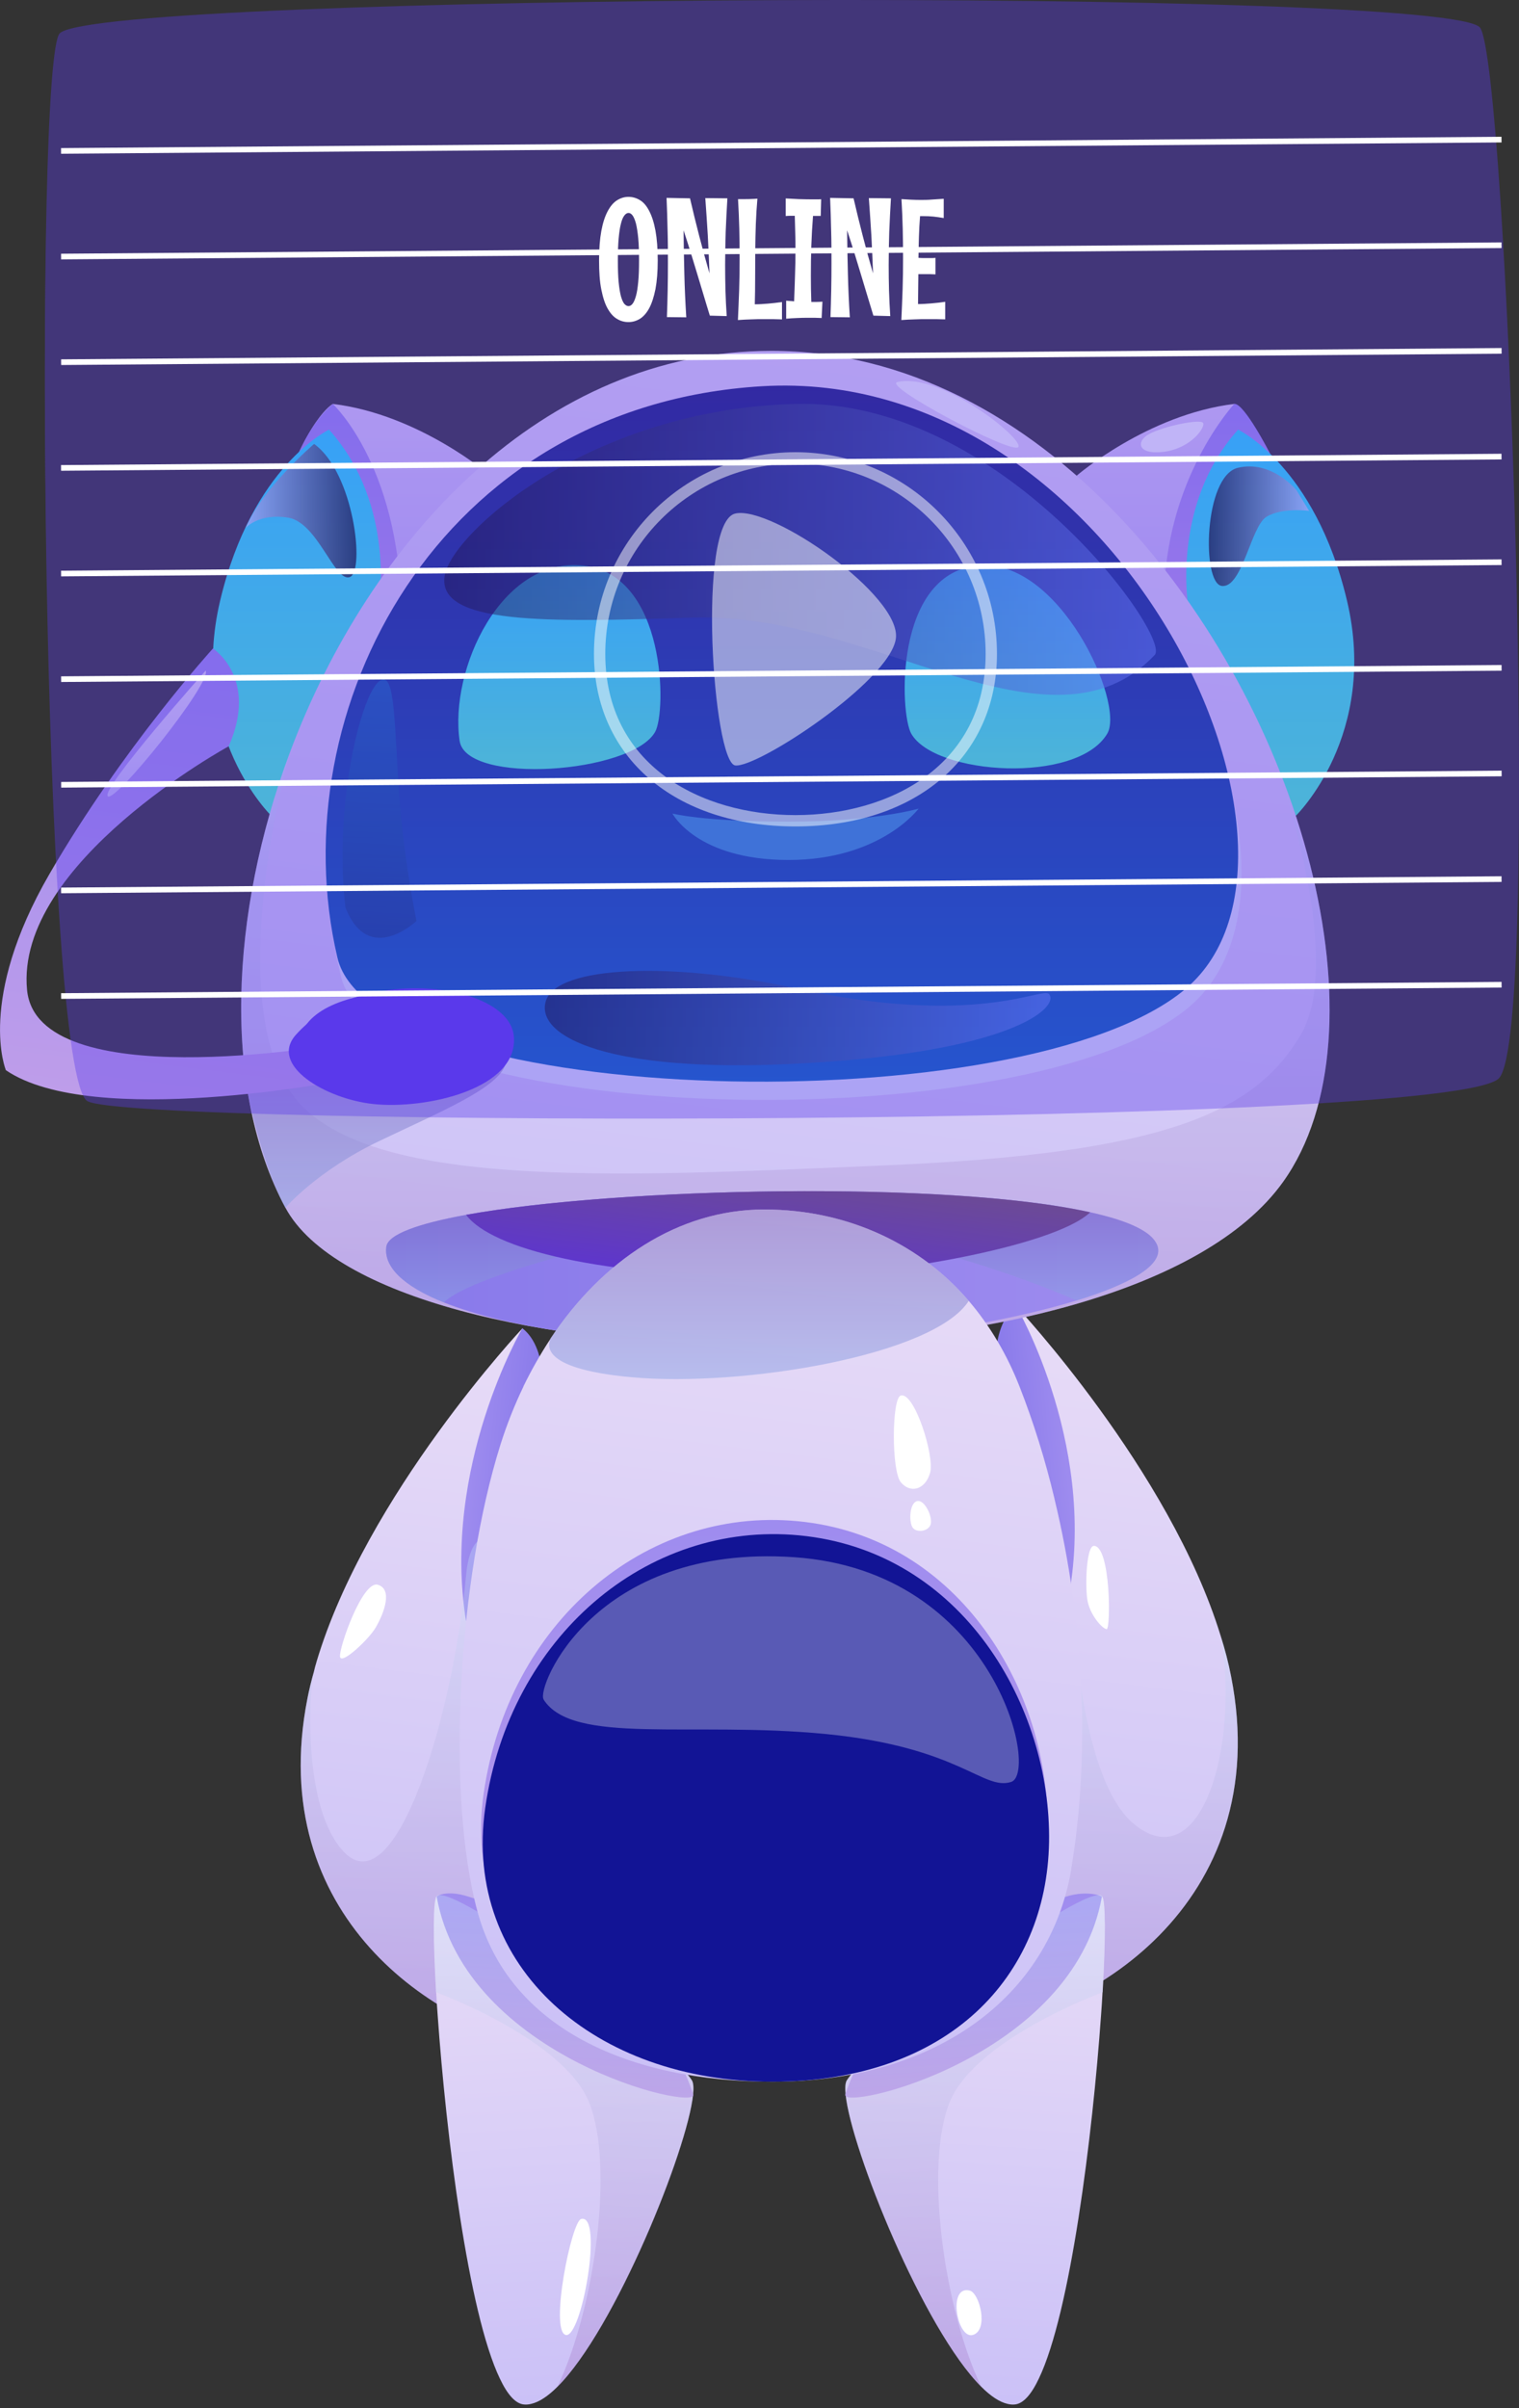 <svg width="383" height="607" viewBox="0 0 383 607" fill="none" xmlns="http://www.w3.org/2000/svg">
<rect x="0" y="0" width="383" height="607" fill="#333333" stroke="none"/>
<path d="M144.25 516.934C142.65 516.819 140.965 516.619 139.252 516.334C109.58 511.534 66.77 482.795 77.508 428.174C77.936 425.945 78.479 423.746 79.108 421.517C79.365 420.403 79.593 419.603 79.707 419.26C79.736 419.118 79.764 419.032 79.764 419.032C92.273 376.837 131.712 334.843 131.712 334.843C139.138 343.042 137.995 358.183 134.683 371.952C134.683 371.952 134.683 371.981 134.654 371.981C133.055 378.723 130.913 385.122 128.999 390.207C126.515 396.863 124.43 401.291 124.43 401.291C115.663 422.774 117.519 449.485 117.519 449.485L143.479 515.105L144.25 516.934Z" fill="url(#paint0_linear_958_5995)"/>
<path d="M131.712 334.814C131.712 334.814 111.207 369.695 117.519 408.719C117.519 408.719 127.943 391.807 133.34 372.838C138.738 353.897 138.195 339.814 131.712 334.814Z" fill="url(#paint1_linear_958_5995)"/>
<path d="M243.662 511.277L264.767 446.485C264.767 446.485 269.337 428.574 267.138 410.49C266.538 405.405 265.396 400.349 263.482 395.635C263.482 395.635 256.999 381.865 253.258 366.324C253.23 366.324 253.23 366.324 253.23 366.324C249.917 352.555 248.774 337.414 256.2 329.215C256.2 329.215 294.954 370.524 307.777 412.347C308.862 415.747 309.747 419.146 310.404 422.546C321.77 480.31 273.192 509.135 243.662 511.306V511.277Z" fill="url(#paint2_linear_958_5995)"/>
<path d="M256.2 329.186C256.2 329.186 277.876 366.124 268.737 405.919C268.737 405.919 259.969 386.15 254.572 367.21C249.174 348.27 249.717 334.186 256.2 329.186Z" fill="url(#paint3_linear_958_5995)"/>
<path style="mix-blend-mode:multiply" opacity="0.3" d="M243.662 511.277L264.767 446.486C264.767 446.486 269.337 428.574 267.138 410.49L270.393 403.091C270.393 403.091 271.736 447.6 285.615 459.512C302.779 474.196 312.66 440.029 307.777 412.319C308.862 415.718 309.747 419.118 310.404 422.517C321.77 480.281 273.192 509.106 243.662 511.277Z" fill="url(#paint4_linear_958_5995)"/>
<path style="mix-blend-mode:multiply" opacity="0.3" d="M143.479 515.105L139.252 516.334C109.58 511.534 66.77 482.795 77.508 428.174C77.936 425.945 78.479 423.746 79.108 421.517C77.851 427.174 76.394 455.913 86.675 466.769C99.841 480.681 114.32 431.945 117.519 397.12C118.518 386.122 123.145 385.665 128.999 390.207C126.515 396.863 124.43 401.291 124.43 401.291C115.663 422.774 117.519 449.485 117.519 449.485L143.479 515.105Z" fill="url(#paint5_linear_958_5995)"/>
<path d="M277.99 502.193C277.904 504.05 277.761 505.964 277.619 507.963C275.477 538.274 269.908 582.954 261.94 599.552C260.055 603.551 257.999 605.922 255.828 606.094C255.257 606.151 254.686 606.094 254.086 605.951C252.03 605.494 249.774 603.98 247.461 601.666C232.896 587.21 214.618 541.788 213.219 527.989C213.048 526.275 213.133 525.047 213.505 524.418C220.587 513.391 274.534 473.939 277.904 478.024C278.79 479.11 278.79 488.737 278.018 502.193H277.99Z" fill="url(#paint6_linear_958_5995)"/>
<path d="M213.162 527.961C211.705 532.275 270.593 518.876 277.847 478.024C277.847 478.024 274.363 476.396 268.994 478.024C253.772 482.709 223.243 497.85 213.133 527.961H213.162Z" fill="url(#paint7_linear_958_5995)"/>
<path style="mix-blend-mode:multiply" opacity="0.3" d="M277.99 502.193C277.99 502.193 246.061 513.877 239.493 529.789C232.953 545.673 238.065 582.182 247.432 601.637C232.867 587.21 214.59 541.788 213.19 527.961C213.019 526.247 213.105 525.018 213.476 524.39C220.558 513.363 274.506 473.911 277.876 477.996C278.761 479.081 278.761 488.709 277.99 502.164V502.193Z" fill="url(#paint8_linear_958_5995)"/>
<path d="M244.519 577.383C246.975 578.012 249.346 587.267 245.347 588.553C241.349 589.839 238.807 575.926 244.519 577.383Z" fill="white"/>
<path d="M109.979 502.193C110.065 504.05 110.208 505.964 110.351 507.963C112.493 538.274 118.061 582.954 126.029 599.552C127.914 603.551 129.97 605.922 132.141 606.094C132.712 606.151 133.283 606.094 133.883 605.951C135.939 605.494 138.195 603.98 140.509 601.666C155.073 587.21 173.351 541.788 174.75 527.989C174.922 526.275 174.836 525.047 174.465 524.418C167.382 513.391 113.435 473.939 110.065 478.024C109.18 479.11 109.18 488.737 109.951 502.193H109.979Z" fill="url(#paint9_linear_958_5995)"/>
<path d="M174.779 527.961C176.235 532.275 117.347 518.876 110.094 478.024C110.094 478.024 112.435 476.31 117.947 478.024C133.255 482.767 164.783 498.05 174.807 527.961H174.779Z" fill="url(#paint10_linear_958_5995)"/>
<path style="mix-blend-mode:multiply" opacity="0.3" d="M109.979 502.193C109.979 502.193 141.908 513.877 148.476 529.789C155.016 545.673 149.904 582.182 140.537 601.637C155.102 587.21 173.38 541.788 174.779 527.961C174.95 526.247 174.865 525.018 174.493 524.39C167.411 513.363 113.464 473.911 110.094 477.996C109.208 479.081 109.208 488.709 109.979 502.164V502.193Z" fill="url(#paint11_linear_958_5995)"/>
<path d="M146.534 559.328C144.078 559.957 138.595 587.267 142.593 588.553C146.592 589.839 152.246 557.9 146.534 559.328Z" fill="white"/>
<path d="M123.659 119.899C123.659 119.899 105.81 104.472 83.934 101.816C83.934 101.816 77.251 105.101 69.512 129.183C61.772 153.266 76.052 200.889 76.052 200.889L123.659 119.928V119.899Z" fill="url(#paint12_linear_958_5995)"/>
<path d="M75.452 113.843C75.452 113.843 78.965 105.701 83.934 101.844C83.934 101.844 101.926 118.442 101.212 158.123L96.014 163.493L75.452 113.871V113.843Z" fill="url(#paint13_linear_958_5995)"/>
<path d="M271.479 119.899C271.479 119.899 289.328 104.472 311.204 101.816C311.204 101.816 317.886 105.101 325.626 129.183C333.365 153.266 319.086 200.889 319.086 200.889L271.479 119.928V119.899Z" fill="url(#paint14_linear_958_5995)"/>
<path d="M311.204 101.816C311.204 101.816 293.526 120.785 293.526 151.352L300.351 155.666L320.285 114.414C320.285 114.414 313.66 101.473 311.204 101.816Z" fill="url(#paint15_linear_958_5995)"/>
<path d="M299.694 153.58C299.694 153.58 294.982 127.469 312.175 108.3C312.175 108.3 331.566 117.442 339.619 151.352C347.673 185.262 326.74 205.631 326.74 205.631L299.694 153.58Z" fill="url(#paint16_linear_958_5995)"/>
<path d="M95.443 153.58C95.443 153.58 100.155 127.469 82.963 108.3C82.963 108.3 63.572 117.442 55.518 151.352C47.465 185.262 68.398 205.631 68.398 205.631L95.443 153.58Z" fill="url(#paint17_linear_958_5995)"/>
<path d="M323.541 297.876C283.673 353.783 96.357 349.641 71.968 304.418C56.06 274.879 57.802 230.485 73.11 189.633C93.215 136.011 136.739 88.446 194.484 88.446C262.425 88.446 314.63 156.151 330.338 218.001C338.305 249.311 336.935 279.078 323.541 297.876Z" fill="url(#paint18_linear_958_5995)"/>
<path d="M85.933 245.997C94.843 284.078 259.512 288.22 299.951 253.71C340.391 219.2 282.159 96.616 192.942 101.958C111.35 106.843 71.311 183.605 85.933 245.997Z" fill="#DFE3FB"/>
<path d="M85.076 241.398C93.987 279.478 258.656 283.621 299.095 249.111C339.534 214.601 281.303 92.017 192.086 97.359C110.493 102.244 70.454 179.006 85.076 241.398Z" fill="url(#paint19_linear_958_5995)"/>
<path style="mix-blend-mode:multiply" opacity="0.3" d="M323.541 297.876C283.673 353.783 96.357 349.641 71.968 304.418C56.061 274.879 57.803 230.485 73.11 189.633C72.453 192.033 56.746 249.311 72.767 274.508C89.16 300.276 153.988 296.705 223.586 293.734C293.183 290.734 316.201 280.65 327.882 260.995C337.078 245.54 327.825 211.459 323.484 197.632L330.309 218.001C338.277 249.311 336.906 279.078 323.512 297.876H323.541Z" fill="url(#paint20_linear_958_5995)"/>
<path d="M271.421 327.815C249.974 334.386 216.475 339.071 194.684 339.042C155.759 338.985 127.686 334.614 111.978 328.329C101.669 324.216 96.671 319.273 97.414 314.217C97.871 311.132 105.496 308.418 117.547 306.218C152.903 299.819 226.099 297.876 265.538 303.847C268.908 304.361 272.078 304.932 274.934 305.561C275.534 305.704 276.134 305.847 276.676 305.989C276.819 306.018 276.905 306.046 277.019 306.075C283.816 307.732 288.642 309.789 290.784 312.274C291.327 312.931 291.698 313.56 291.898 314.217C293.297 319.016 284.644 323.758 271.45 327.815H271.421Z" fill="url(#paint21_linear_958_5995)"/>
<path style="mix-blend-mode:multiply" opacity="0.5" d="M271.421 327.815C262.825 324.016 208.135 301.19 163.841 311.103C115.663 321.93 111.978 328.329 111.978 328.329C101.669 324.216 96.671 319.273 97.414 314.217C97.871 311.132 105.496 308.418 117.547 306.218C152.903 299.819 226.099 297.876 265.538 303.847C269.651 304.59 273.392 305.304 276.676 305.989C276.819 306.018 276.905 306.046 277.019 306.075C283.816 307.732 288.642 309.789 290.784 312.274C291.327 312.931 291.698 313.56 291.898 314.217C293.297 319.016 284.644 323.758 271.45 327.815H271.421Z" fill="url(#paint22_linear_958_5995)"/>
<path d="M274.906 305.561C265.71 314.36 221.558 321.987 196.398 321.959C151.304 321.902 123.887 314.788 117.519 306.218C155.93 299.276 238.979 297.562 274.906 305.589V305.561Z" fill="url(#paint23_linear_958_5995)"/>
<path style="mix-blend-mode:multiply" opacity="0.5" d="M71.968 304.418C71.968 304.418 79.879 295.191 95.386 287.734C110.893 280.307 125.173 274.479 127.372 268.508C129.571 262.538 84.791 266.052 84.791 266.052L62.515 275.736C62.515 275.736 65.999 293.705 71.939 304.418H71.968Z" fill="url(#paint24_linear_958_5995)"/>
<path d="M229.754 184.919C235.695 195.404 271.621 197.746 279.189 184.919C283.673 177.292 267.052 140.211 246.233 142.582C225.413 144.953 226.87 179.834 229.754 184.919Z" fill="url(#paint25_linear_958_5995)"/>
<path d="M165.183 184.491C159.243 194.975 117.519 197.946 115.891 186.747C113.264 168.807 126.372 140.182 147.191 142.582C168.011 144.953 168.068 179.406 165.183 184.491Z" fill="url(#paint26_linear_958_5995)"/>
<path d="M169.524 205.059C169.524 205.059 177.178 207.116 198.825 207.116C220.473 207.116 231.611 203.831 231.611 203.831C231.611 203.831 222.072 216.772 198.825 216.772C175.579 216.772 169.524 205.031 169.524 205.031V205.059Z" fill="#2F95CD"/>
<path d="M53.69 163.465C53.69 163.465 65.257 170.892 57.66 188.119C57.66 188.119 3.684 217.515 6.826 249.568C9.424 276.307 83.991 263.366 83.991 263.366L86.675 272.279C86.675 272.279 23.332 284.678 1.485 269.765C1.485 269.765 -5.94 252.11 12.48 220.286C30.929 188.462 53.69 163.465 53.69 163.465Z" fill="url(#paint27_linear_958_5995)"/>
<path d="M74.567 260.881C67.77 268.566 82.192 276.993 94.044 278.279C107.352 279.736 130.97 274.451 129.542 261.052C128.114 247.654 90.502 242.855 74.567 260.881Z" fill="#5A39EB"/>
<path style="mix-blend-mode:screen" opacity="0.5" d="M112.121 145.096C110.065 157.437 137.51 156.894 174.865 155.666C219.759 154.18 264.881 192.861 291.155 165.093C295.496 160.522 252.487 100.473 200.596 101.816C148.705 103.158 113.92 134.383 112.121 145.096Z" fill="url(#paint28_linear_958_5995)"/>
<path style="mix-blend-mode:screen" opacity="0.5" d="M137.567 252.539C135.197 261.481 153.903 270.422 199.853 268.166C255.429 265.452 267.223 253.796 264.51 250.568C262.882 248.625 246.233 259.11 200.567 249.111C170.409 242.512 140.052 243.14 137.567 252.539Z" fill="url(#paint29_linear_958_5995)"/>
<path d="M226.27 96.302C222.329 97.216 255.429 114.757 256.771 112.671C258.113 110.586 237.18 93.759 226.27 96.302Z" fill="white"/>
<path d="M289.727 109.415C286.415 111.186 286.7 114.757 293.526 113.871C300.351 112.986 304.064 107.615 303.321 106.586C302.579 105.558 293.412 107.415 289.727 109.415Z" fill="white"/>
<path d="M75.481 262.281C75.081 264.48 122.574 264.995 123.688 256.596C124.801 248.197 78.622 245.311 75.481 262.281Z" fill="#5A39EB"/>
<path style="mix-blend-mode:screen" opacity="0.2" d="M87.132 228.828C87.132 228.828 85.19 215.858 87.475 198.46C89.76 181.062 94.415 169.835 97.214 171.407C100.012 172.978 99.555 190.033 101.212 206.802C102.497 219.857 105.01 232.142 105.01 232.142C105.01 232.142 92.987 243.626 87.132 228.828Z" fill="url(#paint30_linear_958_5995)"/>
<path style="mix-blend-mode:screen" opacity="0.72" d="M326.968 123.641C326.968 123.641 320.685 115.842 312.089 117.928C303.521 120.013 302.95 147.038 308.062 147.695C313.203 148.352 315.373 132.754 319.286 130.298C323.227 127.841 330.081 128.783 330.081 128.783L326.939 123.641H326.968Z" fill="url(#paint31_linear_958_5995)"/>
<path style="mix-blend-mode:screen" opacity="0.72" d="M61.972 133.04C61.972 133.04 65.285 129.298 72.71 130.498C80.136 131.726 84.419 146.981 88.246 145.439C92.044 143.896 89.274 119.185 79.193 111.9C79.193 111.9 66.228 122.956 61.972 133.012V133.04Z" fill="url(#paint32_linear_958_5995)"/>
<path d="M51.862 169.035C51.862 169.035 25.56 198.575 27.159 200.689C28.759 202.803 53.433 172.092 51.862 169.035Z" fill="url(#paint33_linear_958_5995)"/>
<path d="M270.108 471.197C264.682 503.307 235.923 524.733 194.713 524.733C158.843 524.733 128.428 511.363 120.403 481.881C112.378 452.456 115.491 398.006 126.201 364.096C127.8 359.04 129.742 354.155 131.97 349.527V349.469C134.026 345.27 136.282 341.271 138.766 337.528V337.471C151.846 317.759 171.009 304.875 192.685 304.875C214.361 304.875 232.496 314.16 244.234 327.872C249.688 334.243 253.972 341.613 257.028 349.412C260.569 358.411 263.539 367.953 265.881 377.78C265.881 377.837 265.881 377.952 265.938 378.066C273.363 408.862 274.934 442.486 270.079 471.168L270.108 471.197Z" fill="url(#paint34_linear_958_5995)"/>
<path d="M121.945 452.142C128.086 409.033 162.641 379.808 201.053 383.437C242.434 387.35 264.682 426.86 264.11 460.769C263.511 494.679 238.75 521.162 194.313 521.162C149.876 521.162 116.205 492.451 121.945 452.142Z" fill="url(#paint35_linear_958_5995)"/>
<path d="M122.345 455.713C128.485 412.604 163.041 383.379 201.453 387.008C242.834 390.921 265.081 430.43 264.51 464.34C263.91 498.25 239.15 524.733 194.713 524.733C150.276 524.733 116.605 496.022 122.345 455.713Z" fill="#121495"/>
<path style="mix-blend-mode:multiply" opacity="0.5" d="M244.262 327.901C235.495 341.67 187.145 349.698 159.214 347.155C134.883 344.927 138.595 338.357 138.766 337.528V337.471C151.846 317.759 171.009 304.875 192.685 304.875C214.361 304.875 232.496 314.16 244.234 327.872L244.262 327.901Z" fill="url(#paint36_linear_958_5995)"/>
<path d="M227.098 351.783C224.842 352.526 224.757 370.638 227.098 373.581C229.44 376.495 233.238 375.609 234.495 371.324C235.752 367.067 230.497 350.669 227.098 351.783Z" fill="white"/>
<path d="M231.239 378.38C229.354 378.837 229.155 383.322 230.011 384.893C230.868 386.465 234.124 386.122 234.666 384.208C235.18 382.294 233.124 377.923 231.239 378.38Z" fill="white"/>
<g style="mix-blend-mode:screen" opacity="0.3">
<path d="M137.024 428.345C144.335 440.001 174.351 433.801 208.193 437.087C242.035 440.401 247.803 451.399 254.943 449.171C262.083 446.943 250.802 395.978 200.253 392.521C149.704 389.064 135.225 425.431 137.053 428.316L137.024 428.345Z" fill="white"/>
</g>
<path d="M95.243 399.463C91.388 398.349 85.419 415.432 85.733 417.604C86.047 419.775 93.044 413.147 94.701 410.29C96.928 406.491 99.041 400.549 95.243 399.463Z" fill="white"/>
<path d="M275.819 389.664C273.963 389.664 273.592 399.149 274.134 403.063C274.677 406.976 277.933 410.547 279.018 410.662C280.103 410.776 280.075 389.693 275.819 389.664Z" fill="white"/>
<g opacity="0.38">
<path d="M15.107 13.513C8.396 19.398 10.538 271.022 22.047 277.564C33.556 284.106 367.493 284.278 378.031 271.708C388.597 259.138 379.944 22.511 373.233 12.198C366.522 1.885 26.645 3.428 15.107 13.513Z" fill="#5A39EB"/>
<path d="M15.107 8.342C8.396 14.227 10.538 265.852 22.047 272.394C33.556 278.936 367.493 279.107 378.031 266.537C388.597 253.968 379.944 17.341 373.233 7.028C366.522 -3.285 26.645 -1.742 15.107 8.342Z" fill="#5A39EB"/>
</g>
<path opacity="0.5" d="M185.403 129.441C175.664 131.612 179.748 192.318 185.403 192.947C191.057 193.575 224.271 171.778 225.87 161.036C227.47 150.295 194.57 127.384 185.403 129.441Z" fill="white"/>
<path d="M165.84 65.677C165.84 68.505 165.64 70.905 165.269 72.876C164.869 74.847 164.355 76.447 163.698 77.676C163.041 78.904 162.242 79.79 161.356 80.361C160.442 80.904 159.5 81.19 158.472 81.19C157.444 81.19 156.473 80.933 155.588 80.39C154.674 79.876 153.903 78.99 153.217 77.79C152.532 76.59 152.018 74.99 151.618 72.991C151.218 71.019 151.047 68.563 151.047 65.649C151.047 62.735 151.247 60.249 151.618 58.221C151.989 56.193 152.532 54.536 153.217 53.25C153.903 51.965 154.674 51.051 155.588 50.479C156.501 49.908 157.444 49.622 158.472 49.622C159.5 49.622 160.471 49.908 161.356 50.451C162.27 50.993 163.041 51.908 163.698 53.193C164.355 54.45 164.898 56.107 165.269 58.135C165.64 60.164 165.84 62.678 165.84 65.62V65.677ZM161.128 65.677C161.128 63.478 161.071 61.592 160.928 60.078C160.785 58.564 160.585 57.336 160.357 56.364C160.1 55.421 159.814 54.736 159.5 54.307C159.186 53.879 158.843 53.679 158.472 53.679C158.101 53.679 157.729 53.907 157.415 54.336C157.073 54.764 156.787 55.45 156.559 56.393C156.301 57.336 156.13 58.593 155.987 60.107C155.845 61.621 155.787 63.478 155.787 65.677C155.787 67.877 155.845 69.677 155.987 71.134C156.13 72.619 156.33 73.79 156.559 74.676C156.816 75.562 157.101 76.219 157.415 76.59C157.758 76.962 158.101 77.162 158.472 77.162C158.843 77.162 159.186 76.962 159.5 76.562C159.814 76.162 160.1 75.505 160.357 74.59C160.614 73.676 160.785 72.505 160.928 71.019C161.071 69.562 161.128 67.763 161.128 65.649V65.677Z" fill="white"/>
<path d="M183.404 49.993C183.232 52.822 183.089 55.621 182.975 58.421C182.89 61.192 182.832 63.992 182.832 66.791C182.832 68.963 182.861 71.134 182.918 73.248C182.975 75.362 183.089 77.504 183.232 79.675L178.977 79.561C178.406 77.733 177.863 75.904 177.321 74.105C176.778 72.305 176.235 70.505 175.693 68.705C175.15 66.906 174.608 65.135 174.065 63.363C173.522 61.592 172.923 59.821 172.351 58.05C172.38 61.735 172.466 65.392 172.551 69.048C172.637 72.705 172.808 76.333 173.037 79.99L168.153 79.933C168.325 75.447 168.41 70.934 168.41 66.391C168.41 63.592 168.41 60.849 168.325 58.107C168.268 55.364 168.182 52.622 168.068 49.879L173.979 49.993C174.693 53.079 175.464 56.25 176.293 59.45C177.121 62.649 177.977 65.791 178.891 68.905C178.777 65.734 178.634 62.535 178.463 59.335C178.263 56.136 178.063 53.022 177.835 49.936L183.375 49.993H183.404Z" fill="white"/>
<path d="M197.112 80.504C196.312 80.504 195.57 80.447 194.827 80.447C194.085 80.447 193.342 80.447 192.628 80.447C191.543 80.447 190.458 80.447 189.372 80.504C188.287 80.532 187.202 80.59 186.06 80.675C186.174 78.047 186.288 75.448 186.374 72.905C186.459 70.334 186.488 67.734 186.488 65.106C186.488 62.478 186.459 60.107 186.402 57.65C186.345 55.164 186.231 52.679 186.088 50.194C186.231 50.194 186.402 50.194 186.574 50.194C186.716 50.194 186.916 50.194 187.145 50.194H187.916C188.373 50.194 188.858 50.194 189.372 50.165C189.886 50.165 190.429 50.108 190.972 50.079C190.8 52.108 190.658 54.25 190.572 56.478C190.486 58.707 190.458 60.992 190.429 63.278C190.429 65.563 190.4 67.848 190.4 70.134C190.4 72.419 190.372 74.59 190.315 76.704C191.457 76.704 192.599 76.619 193.685 76.533C194.77 76.447 195.941 76.305 197.169 76.133V80.561L197.112 80.504Z" fill="white"/>
<path d="M207.193 80.161C206.622 80.161 206.079 80.104 205.508 80.104C204.937 80.104 204.394 80.104 203.823 80.104C202.881 80.104 201.967 80.104 201.024 80.161C200.082 80.19 199.168 80.247 198.226 80.333V75.79C198.597 75.819 198.911 75.876 199.254 75.876C199.596 75.876 199.911 75.933 200.225 75.962C200.31 73.79 200.396 71.619 200.453 69.448C200.539 67.277 200.567 65.135 200.567 62.963C200.567 61.506 200.567 60.078 200.51 58.678C200.482 57.25 200.425 55.85 200.396 54.393C200.025 54.393 199.653 54.393 199.282 54.393C198.911 54.393 198.511 54.422 198.111 54.45V50.022C199.225 50.079 200.31 50.136 201.396 50.194C202.481 50.222 203.566 50.251 204.68 50.251H205.851C206.251 50.251 206.65 50.251 207.05 50.222L206.936 54.422C206.622 54.422 206.279 54.422 205.965 54.422C205.651 54.422 205.337 54.422 204.994 54.422C204.794 56.964 204.651 59.478 204.566 61.964C204.48 64.477 204.451 66.991 204.451 69.505C204.451 71.705 204.48 73.933 204.566 76.105C205.023 76.105 205.479 76.105 205.936 76.105C206.393 76.105 206.879 76.076 207.364 76.047L207.164 80.247L207.193 80.161Z" fill="white"/>
<path d="M224.642 49.993C224.471 52.822 224.328 55.621 224.214 58.421C224.128 61.192 224.071 63.992 224.071 66.791C224.071 68.963 224.1 71.134 224.157 73.248C224.214 75.362 224.328 77.504 224.471 79.675L220.216 79.561C219.645 77.733 219.102 75.904 218.559 74.105C218.017 72.305 217.474 70.505 216.931 68.705C216.389 66.906 215.846 65.135 215.304 63.363C214.761 61.592 214.161 59.821 213.59 58.05C213.619 61.735 213.704 65.392 213.79 69.048C213.876 72.705 214.047 76.333 214.276 79.99L209.392 79.933C209.563 75.447 209.649 70.934 209.649 66.391C209.649 63.592 209.649 60.849 209.563 58.107C209.506 55.364 209.421 52.622 209.306 49.879L215.218 49.993C215.932 53.079 216.703 56.25 217.531 59.45C218.359 62.649 219.216 65.791 220.13 68.905C220.016 65.734 219.873 62.535 219.702 59.335C219.502 56.136 219.302 53.022 219.073 49.936L224.614 49.993H224.642Z" fill="white"/>
<path d="M235.866 69.162C235.437 69.162 234.981 69.105 234.524 69.105C234.067 69.105 233.61 69.105 233.181 69.105C232.924 69.105 232.667 69.105 232.382 69.105C232.096 69.105 231.839 69.105 231.554 69.105L231.468 76.647C232.61 76.647 233.753 76.562 234.838 76.476C235.923 76.39 237.094 76.247 238.322 76.076V80.504C237.522 80.504 236.78 80.447 236.037 80.447C235.295 80.447 234.552 80.447 233.838 80.447C232.753 80.447 231.668 80.447 230.583 80.504C229.497 80.532 228.412 80.59 227.27 80.675C227.384 78.047 227.498 75.448 227.584 72.905C227.67 70.334 227.698 67.734 227.698 65.106C227.698 62.478 227.67 60.107 227.612 57.65C227.555 55.164 227.441 52.679 227.298 50.194C228.955 50.308 230.554 50.394 232.039 50.394C233.01 50.394 233.952 50.394 234.895 50.308C235.837 50.251 236.865 50.194 237.951 50.108V54.964C237.065 54.822 236.209 54.679 235.352 54.593C234.495 54.507 233.638 54.479 232.81 54.479H231.982C231.839 56.25 231.753 57.992 231.696 59.735C231.639 61.478 231.611 63.249 231.582 64.992C231.953 65.02 232.325 65.049 232.696 65.049H234.838C235.18 65.049 235.523 65.049 235.866 64.992V69.22V69.162Z" fill="white"/>
<g opacity="0.5">
<path d="M200.567 208.316C170.181 208.316 149.762 190.833 149.762 164.807C149.762 136.782 172.551 113.985 200.567 113.985C228.583 113.985 251.373 136.782 251.373 164.807C251.373 190.833 230.954 208.316 200.567 208.316ZM200.567 116.842C174.122 116.842 152.617 138.354 152.617 164.807C152.617 192.89 176.692 205.459 200.567 205.459C224.442 205.459 248.517 192.89 248.517 164.807C248.517 138.354 227.013 116.842 200.567 116.842Z" fill="white"/>
</g>
<g style="mix-blend-mode:soft-light">
<path d="M378.587 34.477L15.389 37.33L15.4 38.759L378.598 35.905L378.587 34.477Z" fill="white"/>
<path d="M378.596 61.101L15.398 63.955L15.409 65.383L378.607 62.529L378.596 61.101Z" fill="white"/>
<path d="M378.605 87.725L15.407 90.579L15.418 92.007L378.616 89.154L378.605 87.725Z" fill="white"/>
<path d="M378.586 114.378L15.388 117.232L15.399 118.66L378.597 115.807L378.586 114.378Z" fill="white"/>
<path d="M378.595 141.003L15.397 143.856L15.408 145.285L378.606 142.431L378.595 141.003Z" fill="white"/>
<path d="M378.604 167.627L15.406 170.481L15.418 171.909L378.615 169.055L378.604 167.627Z" fill="white"/>
<path d="M378.613 194.251L15.415 197.105L15.427 198.533L378.624 195.68L378.613 194.251Z" fill="white"/>
<path d="M378.594 220.876L15.396 223.729L15.407 225.158L378.605 222.304L378.594 220.876Z" fill="white"/>
<path d="M378.603 247.5L15.405 250.354L15.416 251.782L378.614 248.928L378.603 247.5Z" fill="white"/>
</g>
<defs>
<linearGradient id="paint0_linear_958_5995" x1="105.81" y1="512.163" x2="128.128" y2="334.387" gradientUnits="userSpaceOnUse">
<stop stop-color="#CBC1F7"/>
<stop offset="1" stop-color="#E8DCF7"/>
</linearGradient>
<linearGradient id="paint1_linear_958_5995" x1="135.254" y1="372.724" x2="117.89" y2="371.182" gradientUnits="userSpaceOnUse">
<stop stop-color="#8879EA"/>
<stop offset="1" stop-color="#9E8CEF"/>
</linearGradient>
<linearGradient id="paint2_linear_958_5995" x1="266.309" y1="514.134" x2="289.028" y2="333.302" gradientUnits="userSpaceOnUse">
<stop stop-color="#CBC1F7"/>
<stop offset="1" stop-color="#E8DCF7"/>
</linearGradient>
<linearGradient id="paint3_linear_958_5995" x1="252.773" y1="368.41" x2="269.708" y2="366.897" gradientUnits="userSpaceOnUse">
<stop stop-color="#8879EA"/>
<stop offset="1" stop-color="#9E8CEF"/>
</linearGradient>
<linearGradient id="paint4_linear_958_5995" x1="277.876" y1="511.277" x2="277.876" y2="403.091" gradientUnits="userSpaceOnUse">
<stop stop-color="#9D68C2"/>
<stop offset="1" stop-color="#CCEDFF"/>
</linearGradient>
<linearGradient id="paint5_linear_958_5995" x1="109.665" y1="516.334" x2="109.665" y2="387.493" gradientUnits="userSpaceOnUse">
<stop stop-color="#9D68C2"/>
<stop offset="1" stop-color="#CCEDFF"/>
</linearGradient>
<linearGradient id="paint6_linear_958_5995" x1="239.791" y1="605.195" x2="247.828" y2="475.941" gradientUnits="userSpaceOnUse">
<stop stop-color="#CBC1F7"/>
<stop offset="1" stop-color="#E8DCF7"/>
</linearGradient>
<linearGradient id="paint7_linear_958_5995" x1="246.921" y1="526.805" x2="243.931" y2="479.162" gradientUnits="userSpaceOnUse">
<stop stop-color="#BE9DEA"/>
<stop offset="1" stop-color="#9E8CEF"/>
</linearGradient>
<linearGradient id="paint8_linear_958_5995" x1="251.772" y1="601.409" x2="244.142" y2="479.835" gradientUnits="userSpaceOnUse">
<stop stop-color="#9D68C2"/>
<stop offset="1" stop-color="#CCEDFF"/>
</linearGradient>
<linearGradient id="paint9_linear_958_5995" x1="148.14" y1="605.275" x2="140.075" y2="476.019" gradientUnits="userSpaceOnUse">
<stop stop-color="#CBC1F7"/>
<stop offset="1" stop-color="#E8DCF7"/>
</linearGradient>
<linearGradient id="paint10_linear_958_5995" x1="141.01" y1="526.885" x2="143.996" y2="479.299" gradientUnits="userSpaceOnUse">
<stop stop-color="#BE9DEA"/>
<stop offset="1" stop-color="#9E8CEF"/>
</linearGradient>
<linearGradient id="paint11_linear_958_5995" x1="136.131" y1="601.488" x2="143.761" y2="479.914" gradientUnits="userSpaceOnUse">
<stop stop-color="#9D68C2"/>
<stop offset="1" stop-color="#CCEDFF"/>
</linearGradient>
<linearGradient id="paint12_linear_958_5995" x1="95.443" y1="200.889" x2="95.443" y2="101.816" gradientUnits="userSpaceOnUse">
<stop stop-color="#B9ACF4"/>
<stop offset="1" stop-color="#E1D1F5"/>
</linearGradient>
<linearGradient id="paint13_linear_958_5995" x1="88.361" y1="163.465" x2="88.361" y2="101.816" gradientUnits="userSpaceOnUse">
<stop stop-color="#BE9DEA"/>
<stop offset="1" stop-color="#9E8CEF"/>
</linearGradient>
<linearGradient id="paint14_linear_958_5995" x1="299.694" y1="200.889" x2="299.694" y2="101.816" gradientUnits="userSpaceOnUse">
<stop stop-color="#B9ACF4"/>
<stop offset="1" stop-color="#E1D1F5"/>
</linearGradient>
<linearGradient id="paint15_linear_958_5995" x1="306.891" y1="155.666" x2="306.891" y2="101.816" gradientUnits="userSpaceOnUse">
<stop stop-color="#BE9DEA"/>
<stop offset="1" stop-color="#9E8CEF"/>
</linearGradient>
<linearGradient id="paint16_linear_958_5995" x1="320.285" y1="205.631" x2="320.285" y2="108.3" gradientUnits="userSpaceOnUse">
<stop stop-color="#45FFCD"/>
<stop offset="1" stop-color="#22E0FF"/>
</linearGradient>
<linearGradient id="paint17_linear_958_5995" x1="74.852" y1="205.631" x2="74.852" y2="108.3" gradientUnits="userSpaceOnUse">
<stop stop-color="#45FFCD"/>
<stop offset="1" stop-color="#22E0FF"/>
</linearGradient>
<linearGradient id="paint18_linear_958_5995" x1="186.888" y1="341.385" x2="218.379" y2="90.648" gradientUnits="userSpaceOnUse">
<stop stop-color="#CBC1F7"/>
<stop offset="1" stop-color="#E8DCF7"/>
</linearGradient>
<linearGradient id="paint19_linear_958_5995" x1="197.169" y1="272.651" x2="197.169" y2="97.188" gradientUnits="userSpaceOnUse">
<stop stop-color="#0665BD"/>
<stop offset="1" stop-color="#1A1F77"/>
</linearGradient>
<linearGradient id="paint20_linear_958_5995" x1="198.026" y1="339.071" x2="198.026" y2="189.604" gradientUnits="userSpaceOnUse">
<stop stop-color="#9D68C2"/>
<stop offset="1" stop-color="#CCEDFF"/>
</linearGradient>
<linearGradient id="paint21_linear_958_5995" x1="97.328" y1="319.645" x2="292.041" y2="319.645" gradientUnits="userSpaceOnUse">
<stop stop-color="#8879EA"/>
<stop offset="1" stop-color="#9E8CEF"/>
</linearGradient>
<linearGradient id="paint22_linear_958_5995" x1="194.684" y1="328.329" x2="194.684" y2="300.247" gradientUnits="userSpaceOnUse">
<stop stop-color="#8DA4E5"/>
<stop offset="1" stop-color="#755CBB"/>
</linearGradient>
<linearGradient id="paint23_linear_958_5995" x1="193.885" y1="324.33" x2="197.542" y2="295.248" gradientUnits="userSpaceOnUse">
<stop stop-color="#5E36CC"/>
<stop offset="1" stop-color="#6C4A96"/>
</linearGradient>
<linearGradient id="paint24_linear_958_5995" x1="94.986" y1="304.418" x2="94.986" y2="265.023" gradientUnits="userSpaceOnUse">
<stop stop-color="#8DA4E5"/>
<stop offset="1" stop-color="#755CBB"/>
</linearGradient>
<linearGradient id="paint25_linear_958_5995" x1="254.001" y1="193.661" x2="254.001" y2="142.467" gradientUnits="userSpaceOnUse">
<stop stop-color="#45FFCD"/>
<stop offset="1" stop-color="#22E0FF"/>
</linearGradient>
<linearGradient id="paint26_linear_958_5995" x1="141.051" y1="193.861" x2="141.051" y2="142.439" gradientUnits="userSpaceOnUse">
<stop stop-color="#45FFCD"/>
<stop offset="1" stop-color="#22E0FF"/>
</linearGradient>
<linearGradient id="paint27_linear_958_5995" x1="41.553" y1="278.678" x2="55.984" y2="163.752" gradientUnits="userSpaceOnUse">
<stop stop-color="#BE9DEA"/>
<stop offset="1" stop-color="#9E8CEF"/>
</linearGradient>
<linearGradient id="paint28_linear_958_5995" x1="112.007" y1="138.468" x2="291.441" y2="138.468" gradientUnits="userSpaceOnUse">
<stop/>
<stop offset="1" stop-color="#6A9BFF"/>
</linearGradient>
<linearGradient id="paint29_linear_958_5995" x1="137.367" y1="256.596" x2="264.881" y2="256.596" gradientUnits="userSpaceOnUse">
<stop/>
<stop offset="1" stop-color="#6A9BFF"/>
</linearGradient>
<linearGradient id="paint30_linear_958_5995" x1="94.668" y1="236.368" x2="99.119" y2="171.443" gradientUnits="userSpaceOnUse">
<stop/>
<stop offset="1" stop-color="#00E3FF"/>
</linearGradient>
<linearGradient id="paint31_linear_958_5995" x1="304.806" y1="132.64" x2="330.138" y2="132.64" gradientUnits="userSpaceOnUse">
<stop/>
<stop offset="1" stop-color="#D4E2FF"/>
</linearGradient>
<linearGradient id="paint32_linear_958_5995" x1="61.972" y1="128.726" x2="89.874" y2="128.726" gradientUnits="userSpaceOnUse">
<stop stop-color="#D4E2FF"/>
<stop offset="1"/>
</linearGradient>
<linearGradient id="paint33_linear_958_5995" x1="39.269" y1="200.994" x2="39.803" y2="168.831" gradientUnits="userSpaceOnUse">
<stop stop-color="#CBC1F7"/>
<stop offset="1" stop-color="#E8DCF7"/>
</linearGradient>
<linearGradient id="paint34_linear_958_5995" x1="183.261" y1="524.361" x2="210.637" y2="306.506" gradientUnits="userSpaceOnUse">
<stop stop-color="#CBC1F7"/>
<stop offset="1" stop-color="#E8DCF7"/>
</linearGradient>
<linearGradient id="paint35_linear_958_5995" x1="192.714" y1="521.162" x2="192.714" y2="383.122" gradientUnits="userSpaceOnUse">
<stop stop-color="#BE9DEA"/>
<stop offset="1" stop-color="#9E8CEF"/>
</linearGradient>
<linearGradient id="paint36_linear_958_5995" x1="191.372" y1="347.613" x2="191.372" y2="304.875" gradientUnits="userSpaceOnUse">
<stop stop-color="#8DA4E5"/>
<stop offset="1" stop-color="#755CBB"/>
</linearGradient>
</defs>
</svg>
